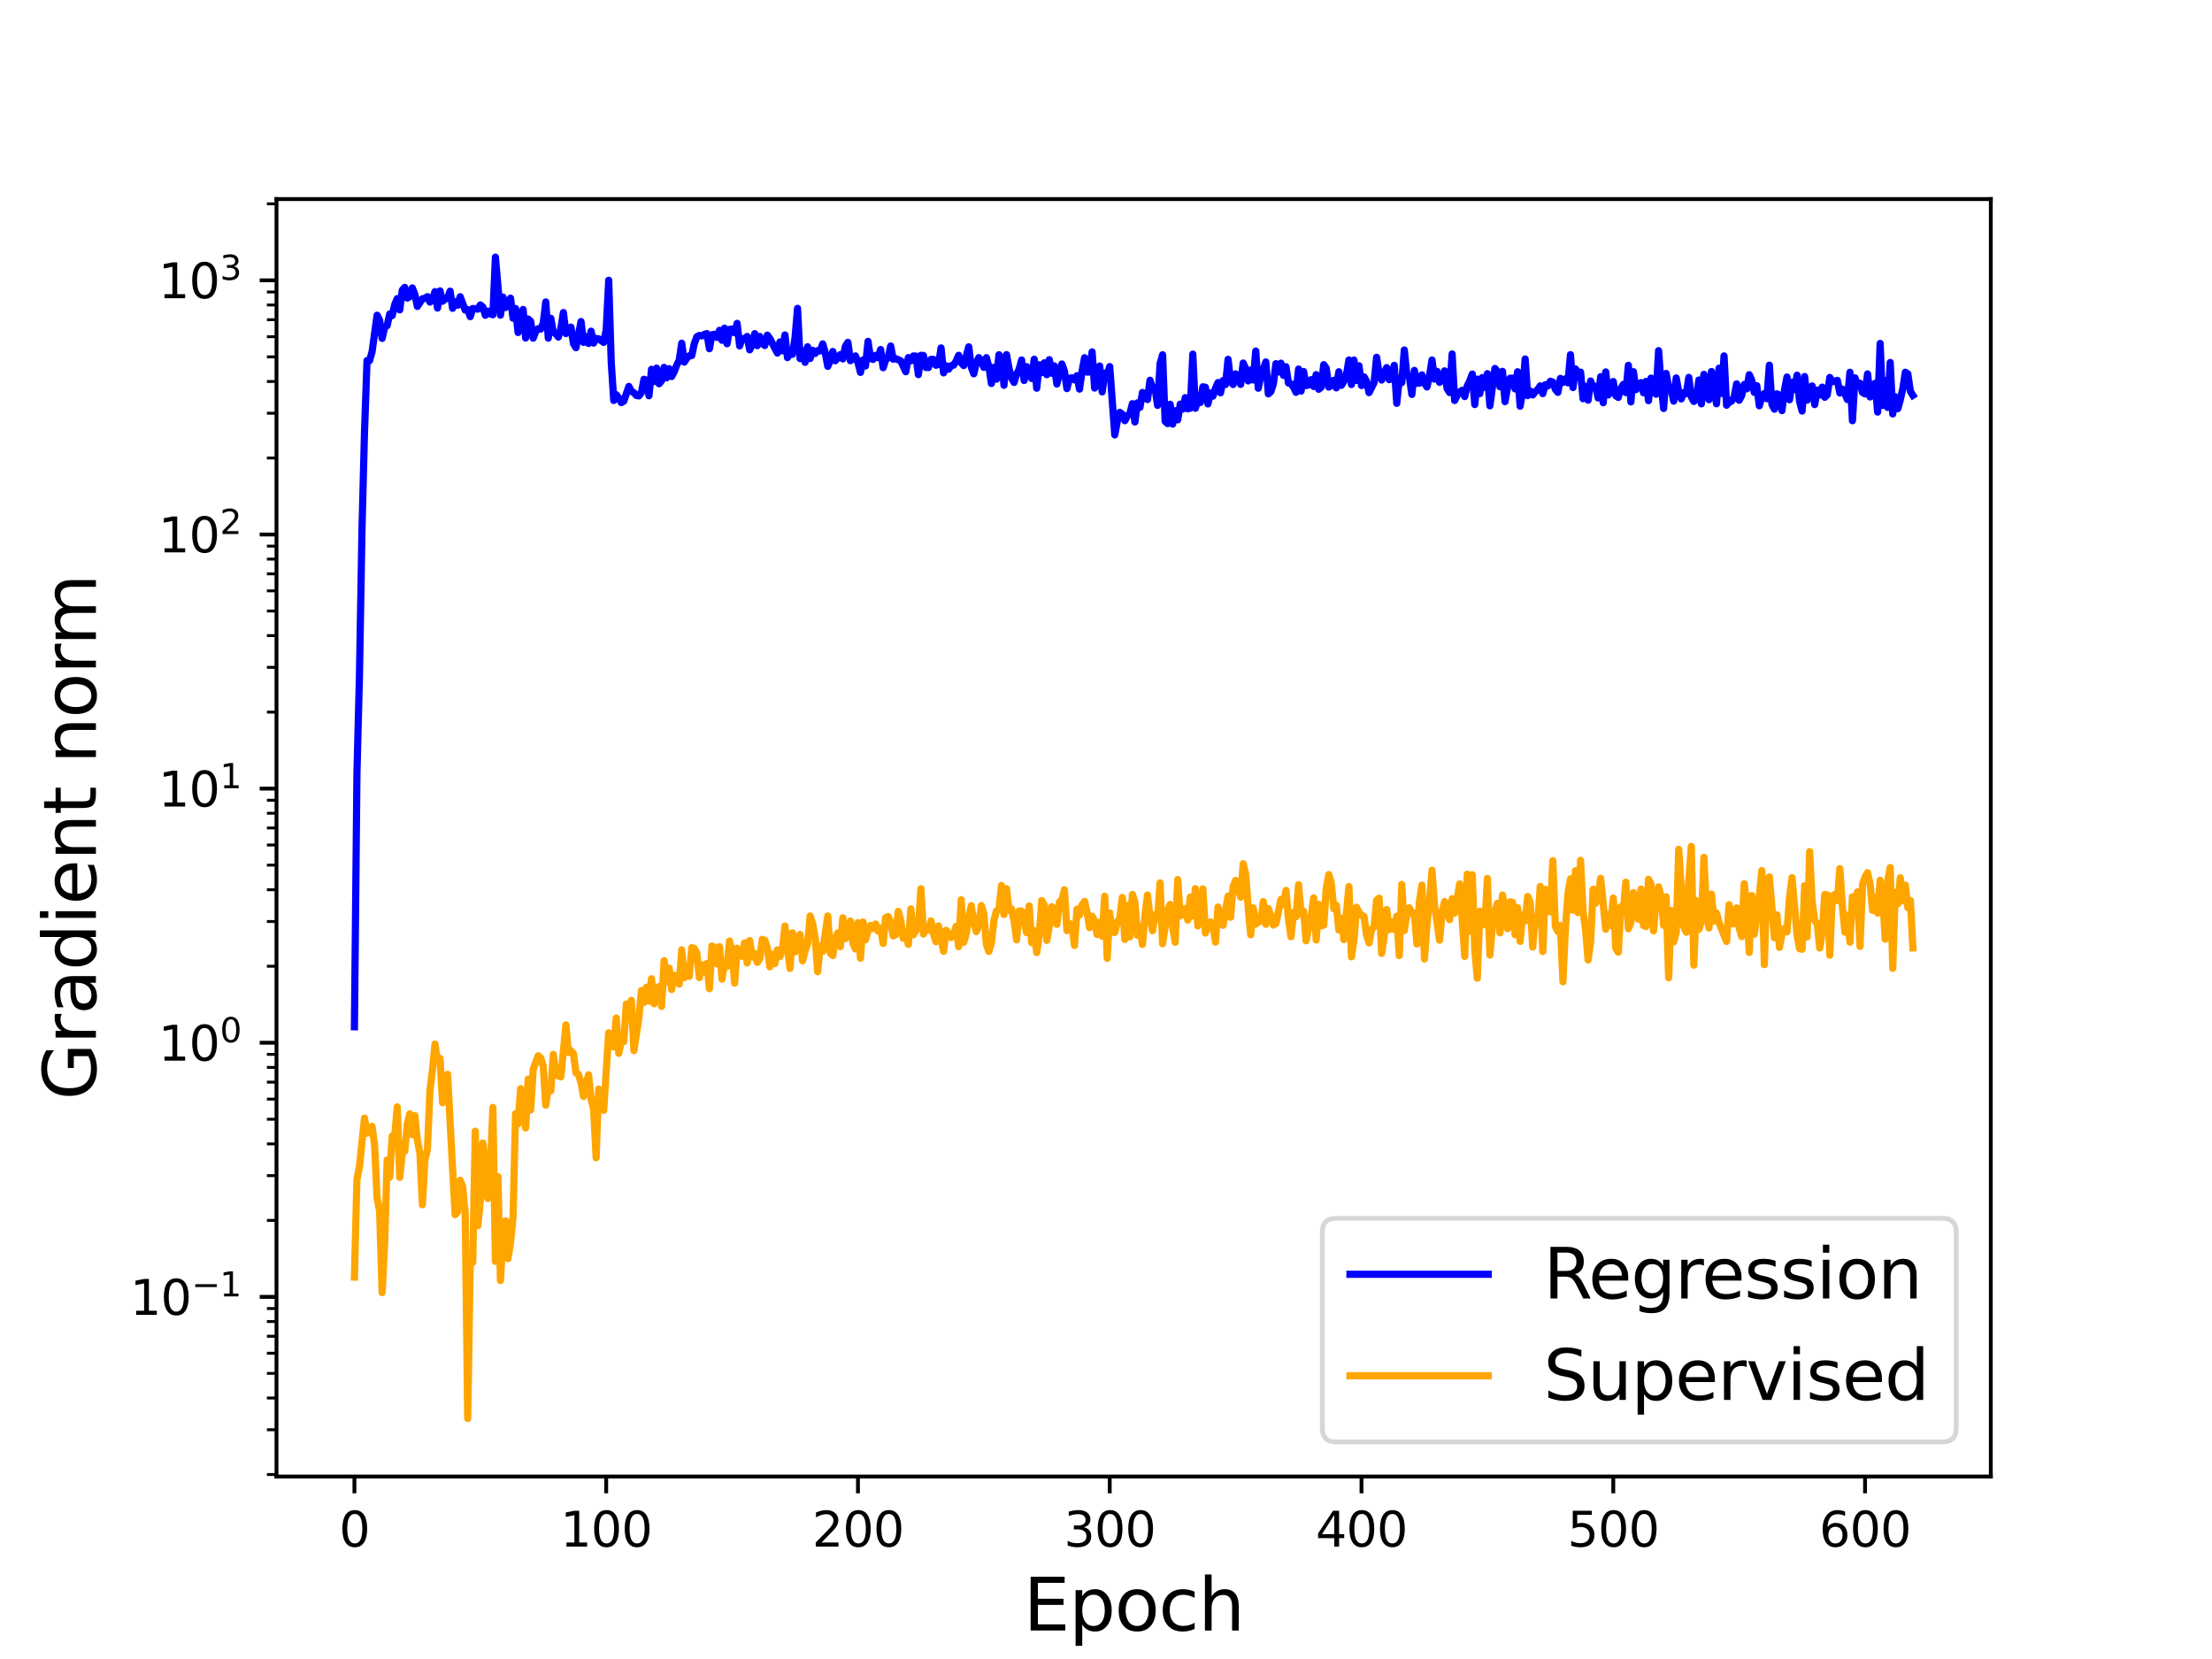 <?xml version="1.0" encoding="utf-8" standalone="no"?>
<!DOCTYPE svg PUBLIC "-//W3C//DTD SVG 1.1//EN"
  "http://www.w3.org/Graphics/SVG/1.1/DTD/svg11.dtd">
<svg height="345.6pt" version="1.1" viewBox="0 0 460.8 345.6" width="460.8pt" xmlns="http://www.w3.org/2000/svg" xmlns:xlink="http://www.w3.org/1999/xlink">
 <defs>
  <style type="text/css">*{stroke-linecap:butt;stroke-linejoin:round;}</style>
 </defs>
 <g id="figure_1">
  <g id="patch_1">
   <path d="M 0 345.6 
L 460.8 345.6 
L 460.8 0 
L 0 0 
z
" style="fill:#ffffff;"/>
  </g>
  <g id="axes_1">
   <g id="patch_2">
    <path d="M 57.6 307.584 
L 414.72 307.584 
L 414.72 41.472 
L 57.6 41.472 
z
" style="fill:#ffffff;"/>
   </g>
   <g id="matplotlib.axis_1">
    <g id="xtick_1">
     <g id="line2d_1">
      <defs>
       <path d="M 0 0 
L 0 3.5 
" id="m0fe5bcbb52" style="stroke:#000000;stroke-width:0.8;"/>
      </defs>
      <g>
       <use style="stroke:#000000;stroke-width:0.8;" x="73.833" xlink:href="#m0fe5bcbb52" y="307.584"/>
      </g>
     </g>
     <g id="text_1">
      <!-- 0 -->
      <g transform="translate(70.651 322.182)scale(0.1 -0.1)">
       <defs>
        <path d="M 2034 4250 
Q 1547 4250 1301 3770 
Q 1056 3291 1056 2328 
Q 1056 1369 1301 889 
Q 1547 409 2034 409 
Q 2525 409 2770 889 
Q 3016 1369 3016 2328 
Q 3016 3291 2770 3770 
Q 2525 4250 2034 4250 
z
M 2034 4750 
Q 2819 4750 3233 4129 
Q 3647 3509 3647 2328 
Q 3647 1150 3233 529 
Q 2819 -91 2034 -91 
Q 1250 -91 836 529 
Q 422 1150 422 2328 
Q 422 3509 836 4129 
Q 1250 4750 2034 4750 
z
" id="DejaVuSans-30" transform="scale(0.016)"/>
       </defs>
       <use xlink:href="#DejaVuSans-30"/>
      </g>
     </g>
    </g>
    <g id="xtick_2">
     <g id="line2d_2">
      <g>
       <use style="stroke:#000000;stroke-width:0.8;" x="126.281" xlink:href="#m0fe5bcbb52" y="307.584"/>
      </g>
     </g>
     <g id="text_2">
      <!-- 100 -->
      <g transform="translate(116.737 322.182)scale(0.1 -0.1)">
       <defs>
        <path d="M 794 531 
L 1825 531 
L 1825 4091 
L 703 3866 
L 703 4441 
L 1819 4666 
L 2450 4666 
L 2450 531 
L 3481 531 
L 3481 0 
L 794 0 
L 794 531 
z
" id="DejaVuSans-31" transform="scale(0.016)"/>
       </defs>
       <use xlink:href="#DejaVuSans-31"/>
       <use x="63.623" xlink:href="#DejaVuSans-30"/>
       <use x="127.246" xlink:href="#DejaVuSans-30"/>
      </g>
     </g>
    </g>
    <g id="xtick_3">
     <g id="line2d_3">
      <g>
       <use style="stroke:#000000;stroke-width:0.8;" x="178.729" xlink:href="#m0fe5bcbb52" y="307.584"/>
      </g>
     </g>
     <g id="text_3">
      <!-- 200 -->
      <g transform="translate(169.185 322.182)scale(0.1 -0.1)">
       <defs>
        <path d="M 1228 531 
L 3431 531 
L 3431 0 
L 469 0 
L 469 531 
Q 828 903 1448 1529 
Q 2069 2156 2228 2338 
Q 2531 2678 2651 2914 
Q 2772 3150 2772 3378 
Q 2772 3750 2511 3984 
Q 2250 4219 1831 4219 
Q 1534 4219 1204 4116 
Q 875 4013 500 3803 
L 500 4441 
Q 881 4594 1212 4672 
Q 1544 4750 1819 4750 
Q 2544 4750 2975 4387 
Q 3406 4025 3406 3419 
Q 3406 3131 3298 2873 
Q 3191 2616 2906 2266 
Q 2828 2175 2409 1742 
Q 1991 1309 1228 531 
z
" id="DejaVuSans-32" transform="scale(0.016)"/>
       </defs>
       <use xlink:href="#DejaVuSans-32"/>
       <use x="63.623" xlink:href="#DejaVuSans-30"/>
       <use x="127.246" xlink:href="#DejaVuSans-30"/>
      </g>
     </g>
    </g>
    <g id="xtick_4">
     <g id="line2d_4">
      <g>
       <use style="stroke:#000000;stroke-width:0.8;" x="231.177" xlink:href="#m0fe5bcbb52" y="307.584"/>
      </g>
     </g>
     <g id="text_4">
      <!-- 300 -->
      <g transform="translate(221.634 322.182)scale(0.1 -0.1)">
       <defs>
        <path d="M 2597 2516 
Q 3050 2419 3304 2112 
Q 3559 1806 3559 1356 
Q 3559 666 3084 287 
Q 2609 -91 1734 -91 
Q 1441 -91 1130 -33 
Q 819 25 488 141 
L 488 750 
Q 750 597 1062 519 
Q 1375 441 1716 441 
Q 2309 441 2620 675 
Q 2931 909 2931 1356 
Q 2931 1769 2642 2001 
Q 2353 2234 1838 2234 
L 1294 2234 
L 1294 2753 
L 1863 2753 
Q 2328 2753 2575 2939 
Q 2822 3125 2822 3475 
Q 2822 3834 2567 4026 
Q 2313 4219 1838 4219 
Q 1578 4219 1281 4162 
Q 984 4106 628 3988 
L 628 4550 
Q 988 4650 1302 4700 
Q 1616 4750 1894 4750 
Q 2613 4750 3031 4423 
Q 3450 4097 3450 3541 
Q 3450 3153 3228 2886 
Q 3006 2619 2597 2516 
z
" id="DejaVuSans-33" transform="scale(0.016)"/>
       </defs>
       <use xlink:href="#DejaVuSans-33"/>
       <use x="63.623" xlink:href="#DejaVuSans-30"/>
       <use x="127.246" xlink:href="#DejaVuSans-30"/>
      </g>
     </g>
    </g>
    <g id="xtick_5">
     <g id="line2d_5">
      <g>
       <use style="stroke:#000000;stroke-width:0.8;" x="283.626" xlink:href="#m0fe5bcbb52" y="307.584"/>
      </g>
     </g>
     <g id="text_5">
      <!-- 400 -->
      <g transform="translate(274.082 322.182)scale(0.1 -0.1)">
       <defs>
        <path d="M 2419 4116 
L 825 1625 
L 2419 1625 
L 2419 4116 
z
M 2253 4666 
L 3047 4666 
L 3047 1625 
L 3713 1625 
L 3713 1100 
L 3047 1100 
L 3047 0 
L 2419 0 
L 2419 1100 
L 313 1100 
L 313 1709 
L 2253 4666 
z
" id="DejaVuSans-34" transform="scale(0.016)"/>
       </defs>
       <use xlink:href="#DejaVuSans-34"/>
       <use x="63.623" xlink:href="#DejaVuSans-30"/>
       <use x="127.246" xlink:href="#DejaVuSans-30"/>
      </g>
     </g>
    </g>
    <g id="xtick_6">
     <g id="line2d_6">
      <g>
       <use style="stroke:#000000;stroke-width:0.8;" x="336.074" xlink:href="#m0fe5bcbb52" y="307.584"/>
      </g>
     </g>
     <g id="text_6">
      <!-- 500 -->
      <g transform="translate(326.53 322.182)scale(0.1 -0.1)">
       <defs>
        <path d="M 691 4666 
L 3169 4666 
L 3169 4134 
L 1269 4134 
L 1269 2991 
Q 1406 3038 1543 3061 
Q 1681 3084 1819 3084 
Q 2600 3084 3056 2656 
Q 3513 2228 3513 1497 
Q 3513 744 3044 326 
Q 2575 -91 1722 -91 
Q 1428 -91 1123 -41 
Q 819 9 494 109 
L 494 744 
Q 775 591 1075 516 
Q 1375 441 1709 441 
Q 2250 441 2565 725 
Q 2881 1009 2881 1497 
Q 2881 1984 2565 2268 
Q 2250 2553 1709 2553 
Q 1456 2553 1204 2497 
Q 953 2441 691 2322 
L 691 4666 
z
" id="DejaVuSans-35" transform="scale(0.016)"/>
       </defs>
       <use xlink:href="#DejaVuSans-35"/>
       <use x="63.623" xlink:href="#DejaVuSans-30"/>
       <use x="127.246" xlink:href="#DejaVuSans-30"/>
      </g>
     </g>
    </g>
    <g id="xtick_7">
     <g id="line2d_7">
      <g>
       <use style="stroke:#000000;stroke-width:0.8;" x="388.522" xlink:href="#m0fe5bcbb52" y="307.584"/>
      </g>
     </g>
     <g id="text_7">
      <!-- 600 -->
      <g transform="translate(378.978 322.182)scale(0.1 -0.1)">
       <defs>
        <path d="M 2113 2584 
Q 1688 2584 1439 2293 
Q 1191 2003 1191 1497 
Q 1191 994 1439 701 
Q 1688 409 2113 409 
Q 2538 409 2786 701 
Q 3034 994 3034 1497 
Q 3034 2003 2786 2293 
Q 2538 2584 2113 2584 
z
M 3366 4563 
L 3366 3988 
Q 3128 4100 2886 4159 
Q 2644 4219 2406 4219 
Q 1781 4219 1451 3797 
Q 1122 3375 1075 2522 
Q 1259 2794 1537 2939 
Q 1816 3084 2150 3084 
Q 2853 3084 3261 2657 
Q 3669 2231 3669 1497 
Q 3669 778 3244 343 
Q 2819 -91 2113 -91 
Q 1303 -91 875 529 
Q 447 1150 447 2328 
Q 447 3434 972 4092 
Q 1497 4750 2381 4750 
Q 2619 4750 2861 4703 
Q 3103 4656 3366 4563 
z
" id="DejaVuSans-36" transform="scale(0.016)"/>
       </defs>
       <use xlink:href="#DejaVuSans-36"/>
       <use x="63.623" xlink:href="#DejaVuSans-30"/>
       <use x="127.246" xlink:href="#DejaVuSans-30"/>
      </g>
     </g>
    </g>
    <g id="text_8">
     <!-- Epoch -->
     <g transform="translate(213.194 339.66)scale(0.15 -0.15)">
      <defs>
       <path d="M 628 4666 
L 3578 4666 
L 3578 4134 
L 1259 4134 
L 1259 2753 
L 3481 2753 
L 3481 2222 
L 1259 2222 
L 1259 531 
L 3634 531 
L 3634 0 
L 628 0 
L 628 4666 
z
" id="DejaVuSans-45" transform="scale(0.016)"/>
       <path d="M 1159 525 
L 1159 -1331 
L 581 -1331 
L 581 3500 
L 1159 3500 
L 1159 2969 
Q 1341 3281 1617 3432 
Q 1894 3584 2278 3584 
Q 2916 3584 3314 3078 
Q 3713 2572 3713 1747 
Q 3713 922 3314 415 
Q 2916 -91 2278 -91 
Q 1894 -91 1617 61 
Q 1341 213 1159 525 
z
M 3116 1747 
Q 3116 2381 2855 2742 
Q 2594 3103 2138 3103 
Q 1681 3103 1420 2742 
Q 1159 2381 1159 1747 
Q 1159 1113 1420 752 
Q 1681 391 2138 391 
Q 2594 391 2855 752 
Q 3116 1113 3116 1747 
z
" id="DejaVuSans-70" transform="scale(0.016)"/>
       <path d="M 1959 3097 
Q 1497 3097 1228 2736 
Q 959 2375 959 1747 
Q 959 1119 1226 758 
Q 1494 397 1959 397 
Q 2419 397 2687 759 
Q 2956 1122 2956 1747 
Q 2956 2369 2687 2733 
Q 2419 3097 1959 3097 
z
M 1959 3584 
Q 2709 3584 3137 3096 
Q 3566 2609 3566 1747 
Q 3566 888 3137 398 
Q 2709 -91 1959 -91 
Q 1206 -91 779 398 
Q 353 888 353 1747 
Q 353 2609 779 3096 
Q 1206 3584 1959 3584 
z
" id="DejaVuSans-6f" transform="scale(0.016)"/>
       <path d="M 3122 3366 
L 3122 2828 
Q 2878 2963 2633 3030 
Q 2388 3097 2138 3097 
Q 1578 3097 1268 2742 
Q 959 2388 959 1747 
Q 959 1106 1268 751 
Q 1578 397 2138 397 
Q 2388 397 2633 464 
Q 2878 531 3122 666 
L 3122 134 
Q 2881 22 2623 -34 
Q 2366 -91 2075 -91 
Q 1284 -91 818 406 
Q 353 903 353 1747 
Q 353 2603 823 3093 
Q 1294 3584 2113 3584 
Q 2378 3584 2631 3529 
Q 2884 3475 3122 3366 
z
" id="DejaVuSans-63" transform="scale(0.016)"/>
       <path d="M 3513 2113 
L 3513 0 
L 2938 0 
L 2938 2094 
Q 2938 2591 2744 2837 
Q 2550 3084 2163 3084 
Q 1697 3084 1428 2787 
Q 1159 2491 1159 1978 
L 1159 0 
L 581 0 
L 581 4863 
L 1159 4863 
L 1159 2956 
Q 1366 3272 1645 3428 
Q 1925 3584 2291 3584 
Q 2894 3584 3203 3211 
Q 3513 2838 3513 2113 
z
" id="DejaVuSans-68" transform="scale(0.016)"/>
      </defs>
      <use xlink:href="#DejaVuSans-45"/>
      <use x="63.184" xlink:href="#DejaVuSans-70"/>
      <use x="126.66" xlink:href="#DejaVuSans-6f"/>
      <use x="187.842" xlink:href="#DejaVuSans-63"/>
      <use x="242.822" xlink:href="#DejaVuSans-68"/>
     </g>
    </g>
   </g>
   <g id="matplotlib.axis_2">
    <g id="ytick_1">
     <g id="line2d_8">
      <defs>
       <path d="M 0 0 
L -3.5 0 
" id="m1952d7b5bb" style="stroke:#000000;stroke-width:0.8;"/>
      </defs>
      <g>
       <use style="stroke:#000000;stroke-width:0.8;" x="57.6" xlink:href="#m1952d7b5bb" y="270.165"/>
      </g>
     </g>
     <g id="text_9">
      <!-- $\mathdefault{10^{-1}}$ -->
      <g transform="translate(27.1 273.964)scale(0.1 -0.1)">
       <defs>
        <path d="M 678 2272 
L 4684 2272 
L 4684 1741 
L 678 1741 
L 678 2272 
z
" id="DejaVuSans-2212" transform="scale(0.016)"/>
       </defs>
       <use transform="translate(0 0.684)" xlink:href="#DejaVuSans-31"/>
       <use transform="translate(63.623 0.684)" xlink:href="#DejaVuSans-30"/>
       <use transform="translate(128.203 38.966)scale(0.7)" xlink:href="#DejaVuSans-2212"/>
       <use transform="translate(186.855 38.966)scale(0.7)" xlink:href="#DejaVuSans-31"/>
      </g>
     </g>
    </g>
    <g id="ytick_2">
     <g id="line2d_9">
      <g>
       <use style="stroke:#000000;stroke-width:0.8;" x="57.6" xlink:href="#m1952d7b5bb" y="217.224"/>
      </g>
     </g>
     <g id="text_10">
      <!-- $\mathdefault{10^{0}}$ -->
      <g transform="translate(33 221.024)scale(0.1 -0.1)">
       <use transform="translate(0 0.766)" xlink:href="#DejaVuSans-31"/>
       <use transform="translate(63.623 0.766)" xlink:href="#DejaVuSans-30"/>
       <use transform="translate(128.203 39.047)scale(0.7)" xlink:href="#DejaVuSans-30"/>
      </g>
     </g>
    </g>
    <g id="ytick_3">
     <g id="line2d_10">
      <g>
       <use style="stroke:#000000;stroke-width:0.8;" x="57.6" xlink:href="#m1952d7b5bb" y="164.284"/>
      </g>
     </g>
     <g id="text_11">
      <!-- $\mathdefault{10^{1}}$ -->
      <g transform="translate(33 168.083)scale(0.1 -0.1)">
       <use transform="translate(0 0.684)" xlink:href="#DejaVuSans-31"/>
       <use transform="translate(63.623 0.684)" xlink:href="#DejaVuSans-30"/>
       <use transform="translate(128.203 38.966)scale(0.7)" xlink:href="#DejaVuSans-31"/>
      </g>
     </g>
    </g>
    <g id="ytick_4">
     <g id="line2d_11">
      <g>
       <use style="stroke:#000000;stroke-width:0.8;" x="57.6" xlink:href="#m1952d7b5bb" y="111.343"/>
      </g>
     </g>
     <g id="text_12">
      <!-- $\mathdefault{10^{2}}$ -->
      <g transform="translate(33 115.142)scale(0.1 -0.1)">
       <use transform="translate(0 0.766)" xlink:href="#DejaVuSans-31"/>
       <use transform="translate(63.623 0.766)" xlink:href="#DejaVuSans-30"/>
       <use transform="translate(128.203 39.047)scale(0.7)" xlink:href="#DejaVuSans-32"/>
      </g>
     </g>
    </g>
    <g id="ytick_5">
     <g id="line2d_12">
      <g>
       <use style="stroke:#000000;stroke-width:0.8;" x="57.6" xlink:href="#m1952d7b5bb" y="58.402"/>
      </g>
     </g>
     <g id="text_13">
      <!-- $\mathdefault{10^{3}}$ -->
      <g transform="translate(33 62.201)scale(0.1 -0.1)">
       <use transform="translate(0 0.766)" xlink:href="#DejaVuSans-31"/>
       <use transform="translate(63.623 0.766)" xlink:href="#DejaVuSans-30"/>
       <use transform="translate(128.203 39.047)scale(0.7)" xlink:href="#DejaVuSans-33"/>
      </g>
     </g>
    </g>
    <g id="ytick_6">
     <g id="line2d_13">
      <defs>
       <path d="M 0 0 
L -2 0 
" id="m7ef93a054d" style="stroke:#000000;stroke-width:0.6;"/>
      </defs>
      <g>
       <use style="stroke:#000000;stroke-width:0.6;" x="57.6" xlink:href="#m7ef93a054d" y="307.169"/>
      </g>
     </g>
    </g>
    <g id="ytick_7">
     <g id="line2d_14">
      <g>
       <use style="stroke:#000000;stroke-width:0.6;" x="57.6" xlink:href="#m7ef93a054d" y="297.847"/>
      </g>
     </g>
    </g>
    <g id="ytick_8">
     <g id="line2d_15">
      <g>
       <use style="stroke:#000000;stroke-width:0.6;" x="57.6" xlink:href="#m7ef93a054d" y="291.232"/>
      </g>
     </g>
    </g>
    <g id="ytick_9">
     <g id="line2d_16">
      <g>
       <use style="stroke:#000000;stroke-width:0.6;" x="57.6" xlink:href="#m7ef93a054d" y="286.102"/>
      </g>
     </g>
    </g>
    <g id="ytick_10">
     <g id="line2d_17">
      <g>
       <use style="stroke:#000000;stroke-width:0.6;" x="57.6" xlink:href="#m7ef93a054d" y="281.91"/>
      </g>
     </g>
    </g>
    <g id="ytick_11">
     <g id="line2d_18">
      <g>
       <use style="stroke:#000000;stroke-width:0.6;" x="57.6" xlink:href="#m7ef93a054d" y="278.366"/>
      </g>
     </g>
    </g>
    <g id="ytick_12">
     <g id="line2d_19">
      <g>
       <use style="stroke:#000000;stroke-width:0.6;" x="57.6" xlink:href="#m7ef93a054d" y="275.296"/>
      </g>
     </g>
    </g>
    <g id="ytick_13">
     <g id="line2d_20">
      <g>
       <use style="stroke:#000000;stroke-width:0.6;" x="57.6" xlink:href="#m7ef93a054d" y="272.588"/>
      </g>
     </g>
    </g>
    <g id="ytick_14">
     <g id="line2d_21">
      <g>
       <use style="stroke:#000000;stroke-width:0.6;" x="57.6" xlink:href="#m7ef93a054d" y="254.228"/>
      </g>
     </g>
    </g>
    <g id="ytick_15">
     <g id="line2d_22">
      <g>
       <use style="stroke:#000000;stroke-width:0.6;" x="57.6" xlink:href="#m7ef93a054d" y="244.906"/>
      </g>
     </g>
    </g>
    <g id="ytick_16">
     <g id="line2d_23">
      <g>
       <use style="stroke:#000000;stroke-width:0.6;" x="57.6" xlink:href="#m7ef93a054d" y="238.292"/>
      </g>
     </g>
    </g>
    <g id="ytick_17">
     <g id="line2d_24">
      <g>
       <use style="stroke:#000000;stroke-width:0.6;" x="57.6" xlink:href="#m7ef93a054d" y="233.161"/>
      </g>
     </g>
    </g>
    <g id="ytick_18">
     <g id="line2d_25">
      <g>
       <use style="stroke:#000000;stroke-width:0.6;" x="57.6" xlink:href="#m7ef93a054d" y="228.969"/>
      </g>
     </g>
    </g>
    <g id="ytick_19">
     <g id="line2d_26">
      <g>
       <use style="stroke:#000000;stroke-width:0.6;" x="57.6" xlink:href="#m7ef93a054d" y="225.425"/>
      </g>
     </g>
    </g>
    <g id="ytick_20">
     <g id="line2d_27">
      <g>
       <use style="stroke:#000000;stroke-width:0.6;" x="57.6" xlink:href="#m7ef93a054d" y="222.355"/>
      </g>
     </g>
    </g>
    <g id="ytick_21">
     <g id="line2d_28">
      <g>
       <use style="stroke:#000000;stroke-width:0.6;" x="57.6" xlink:href="#m7ef93a054d" y="219.647"/>
      </g>
     </g>
    </g>
    <g id="ytick_22">
     <g id="line2d_29">
      <g>
       <use style="stroke:#000000;stroke-width:0.6;" x="57.6" xlink:href="#m7ef93a054d" y="201.288"/>
      </g>
     </g>
    </g>
    <g id="ytick_23">
     <g id="line2d_30">
      <g>
       <use style="stroke:#000000;stroke-width:0.6;" x="57.6" xlink:href="#m7ef93a054d" y="191.965"/>
      </g>
     </g>
    </g>
    <g id="ytick_24">
     <g id="line2d_31">
      <g>
       <use style="stroke:#000000;stroke-width:0.6;" x="57.6" xlink:href="#m7ef93a054d" y="185.351"/>
      </g>
     </g>
    </g>
    <g id="ytick_25">
     <g id="line2d_32">
      <g>
       <use style="stroke:#000000;stroke-width:0.6;" x="57.6" xlink:href="#m7ef93a054d" y="180.22"/>
      </g>
     </g>
    </g>
    <g id="ytick_26">
     <g id="line2d_33">
      <g>
       <use style="stroke:#000000;stroke-width:0.6;" x="57.6" xlink:href="#m7ef93a054d" y="176.029"/>
      </g>
     </g>
    </g>
    <g id="ytick_27">
     <g id="line2d_34">
      <g>
       <use style="stroke:#000000;stroke-width:0.6;" x="57.6" xlink:href="#m7ef93a054d" y="172.484"/>
      </g>
     </g>
    </g>
    <g id="ytick_28">
     <g id="line2d_35">
      <g>
       <use style="stroke:#000000;stroke-width:0.6;" x="57.6" xlink:href="#m7ef93a054d" y="169.414"/>
      </g>
     </g>
    </g>
    <g id="ytick_29">
     <g id="line2d_36">
      <g>
       <use style="stroke:#000000;stroke-width:0.6;" x="57.6" xlink:href="#m7ef93a054d" y="166.706"/>
      </g>
     </g>
    </g>
    <g id="ytick_30">
     <g id="line2d_37">
      <g>
       <use style="stroke:#000000;stroke-width:0.6;" x="57.6" xlink:href="#m7ef93a054d" y="148.347"/>
      </g>
     </g>
    </g>
    <g id="ytick_31">
     <g id="line2d_38">
      <g>
       <use style="stroke:#000000;stroke-width:0.6;" x="57.6" xlink:href="#m7ef93a054d" y="139.025"/>
      </g>
     </g>
    </g>
    <g id="ytick_32">
     <g id="line2d_39">
      <g>
       <use style="stroke:#000000;stroke-width:0.6;" x="57.6" xlink:href="#m7ef93a054d" y="132.41"/>
      </g>
     </g>
    </g>
    <g id="ytick_33">
     <g id="line2d_40">
      <g>
       <use style="stroke:#000000;stroke-width:0.6;" x="57.6" xlink:href="#m7ef93a054d" y="127.28"/>
      </g>
     </g>
    </g>
    <g id="ytick_34">
     <g id="line2d_41">
      <g>
       <use style="stroke:#000000;stroke-width:0.6;" x="57.6" xlink:href="#m7ef93a054d" y="123.088"/>
      </g>
     </g>
    </g>
    <g id="ytick_35">
     <g id="line2d_42">
      <g>
       <use style="stroke:#000000;stroke-width:0.6;" x="57.6" xlink:href="#m7ef93a054d" y="119.544"/>
      </g>
     </g>
    </g>
    <g id="ytick_36">
     <g id="line2d_43">
      <g>
       <use style="stroke:#000000;stroke-width:0.6;" x="57.6" xlink:href="#m7ef93a054d" y="116.473"/>
      </g>
     </g>
    </g>
    <g id="ytick_37">
     <g id="line2d_44">
      <g>
       <use style="stroke:#000000;stroke-width:0.6;" x="57.6" xlink:href="#m7ef93a054d" y="113.765"/>
      </g>
     </g>
    </g>
    <g id="ytick_38">
     <g id="line2d_45">
      <g>
       <use style="stroke:#000000;stroke-width:0.6;" x="57.6" xlink:href="#m7ef93a054d" y="95.406"/>
      </g>
     </g>
    </g>
    <g id="ytick_39">
     <g id="line2d_46">
      <g>
       <use style="stroke:#000000;stroke-width:0.6;" x="57.6" xlink:href="#m7ef93a054d" y="86.084"/>
      </g>
     </g>
    </g>
    <g id="ytick_40">
     <g id="line2d_47">
      <g>
       <use style="stroke:#000000;stroke-width:0.6;" x="57.6" xlink:href="#m7ef93a054d" y="79.47"/>
      </g>
     </g>
    </g>
    <g id="ytick_41">
     <g id="line2d_48">
      <g>
       <use style="stroke:#000000;stroke-width:0.6;" x="57.6" xlink:href="#m7ef93a054d" y="74.339"/>
      </g>
     </g>
    </g>
    <g id="ytick_42">
     <g id="line2d_49">
      <g>
       <use style="stroke:#000000;stroke-width:0.6;" x="57.6" xlink:href="#m7ef93a054d" y="70.147"/>
      </g>
     </g>
    </g>
    <g id="ytick_43">
     <g id="line2d_50">
      <g>
       <use style="stroke:#000000;stroke-width:0.6;" x="57.6" xlink:href="#m7ef93a054d" y="66.603"/>
      </g>
     </g>
    </g>
    <g id="ytick_44">
     <g id="line2d_51">
      <g>
       <use style="stroke:#000000;stroke-width:0.6;" x="57.6" xlink:href="#m7ef93a054d" y="63.533"/>
      </g>
     </g>
    </g>
    <g id="ytick_45">
     <g id="line2d_52">
      <g>
       <use style="stroke:#000000;stroke-width:0.6;" x="57.6" xlink:href="#m7ef93a054d" y="60.825"/>
      </g>
     </g>
    </g>
    <g id="ytick_46">
     <g id="line2d_53">
      <g>
       <use style="stroke:#000000;stroke-width:0.6;" x="57.6" xlink:href="#m7ef93a054d" y="42.466"/>
      </g>
     </g>
    </g>
    <g id="text_14">
     <!-- Gradient norm -->
     <g transform="translate(19.98 229.155)rotate(-90)scale(0.15 -0.15)">
      <defs>
       <path d="M 3809 666 
L 3809 1919 
L 2778 1919 
L 2778 2438 
L 4434 2438 
L 4434 434 
Q 4069 175 3628 42 
Q 3188 -91 2688 -91 
Q 1594 -91 976 548 
Q 359 1188 359 2328 
Q 359 3472 976 4111 
Q 1594 4750 2688 4750 
Q 3144 4750 3555 4637 
Q 3966 4525 4313 4306 
L 4313 3634 
Q 3963 3931 3569 4081 
Q 3175 4231 2741 4231 
Q 1884 4231 1454 3753 
Q 1025 3275 1025 2328 
Q 1025 1384 1454 906 
Q 1884 428 2741 428 
Q 3075 428 3337 486 
Q 3600 544 3809 666 
z
" id="DejaVuSans-47" transform="scale(0.016)"/>
       <path d="M 2631 2963 
Q 2534 3019 2420 3045 
Q 2306 3072 2169 3072 
Q 1681 3072 1420 2755 
Q 1159 2438 1159 1844 
L 1159 0 
L 581 0 
L 581 3500 
L 1159 3500 
L 1159 2956 
Q 1341 3275 1631 3429 
Q 1922 3584 2338 3584 
Q 2397 3584 2469 3576 
Q 2541 3569 2628 3553 
L 2631 2963 
z
" id="DejaVuSans-72" transform="scale(0.016)"/>
       <path d="M 2194 1759 
Q 1497 1759 1228 1600 
Q 959 1441 959 1056 
Q 959 750 1161 570 
Q 1363 391 1709 391 
Q 2188 391 2477 730 
Q 2766 1069 2766 1631 
L 2766 1759 
L 2194 1759 
z
M 3341 1997 
L 3341 0 
L 2766 0 
L 2766 531 
Q 2569 213 2275 61 
Q 1981 -91 1556 -91 
Q 1019 -91 701 211 
Q 384 513 384 1019 
Q 384 1609 779 1909 
Q 1175 2209 1959 2209 
L 2766 2209 
L 2766 2266 
Q 2766 2663 2505 2880 
Q 2244 3097 1772 3097 
Q 1472 3097 1187 3025 
Q 903 2953 641 2809 
L 641 3341 
Q 956 3463 1253 3523 
Q 1550 3584 1831 3584 
Q 2591 3584 2966 3190 
Q 3341 2797 3341 1997 
z
" id="DejaVuSans-61" transform="scale(0.016)"/>
       <path d="M 2906 2969 
L 2906 4863 
L 3481 4863 
L 3481 0 
L 2906 0 
L 2906 525 
Q 2725 213 2448 61 
Q 2172 -91 1784 -91 
Q 1150 -91 751 415 
Q 353 922 353 1747 
Q 353 2572 751 3078 
Q 1150 3584 1784 3584 
Q 2172 3584 2448 3432 
Q 2725 3281 2906 2969 
z
M 947 1747 
Q 947 1113 1208 752 
Q 1469 391 1925 391 
Q 2381 391 2643 752 
Q 2906 1113 2906 1747 
Q 2906 2381 2643 2742 
Q 2381 3103 1925 3103 
Q 1469 3103 1208 2742 
Q 947 2381 947 1747 
z
" id="DejaVuSans-64" transform="scale(0.016)"/>
       <path d="M 603 3500 
L 1178 3500 
L 1178 0 
L 603 0 
L 603 3500 
z
M 603 4863 
L 1178 4863 
L 1178 4134 
L 603 4134 
L 603 4863 
z
" id="DejaVuSans-69" transform="scale(0.016)"/>
       <path d="M 3597 1894 
L 3597 1613 
L 953 1613 
Q 991 1019 1311 708 
Q 1631 397 2203 397 
Q 2534 397 2845 478 
Q 3156 559 3463 722 
L 3463 178 
Q 3153 47 2828 -22 
Q 2503 -91 2169 -91 
Q 1331 -91 842 396 
Q 353 884 353 1716 
Q 353 2575 817 3079 
Q 1281 3584 2069 3584 
Q 2775 3584 3186 3129 
Q 3597 2675 3597 1894 
z
M 3022 2063 
Q 3016 2534 2758 2815 
Q 2500 3097 2075 3097 
Q 1594 3097 1305 2825 
Q 1016 2553 972 2059 
L 3022 2063 
z
" id="DejaVuSans-65" transform="scale(0.016)"/>
       <path d="M 3513 2113 
L 3513 0 
L 2938 0 
L 2938 2094 
Q 2938 2591 2744 2837 
Q 2550 3084 2163 3084 
Q 1697 3084 1428 2787 
Q 1159 2491 1159 1978 
L 1159 0 
L 581 0 
L 581 3500 
L 1159 3500 
L 1159 2956 
Q 1366 3272 1645 3428 
Q 1925 3584 2291 3584 
Q 2894 3584 3203 3211 
Q 3513 2838 3513 2113 
z
" id="DejaVuSans-6e" transform="scale(0.016)"/>
       <path d="M 1172 4494 
L 1172 3500 
L 2356 3500 
L 2356 3053 
L 1172 3053 
L 1172 1153 
Q 1172 725 1289 603 
Q 1406 481 1766 481 
L 2356 481 
L 2356 0 
L 1766 0 
Q 1100 0 847 248 
Q 594 497 594 1153 
L 594 3053 
L 172 3053 
L 172 3500 
L 594 3500 
L 594 4494 
L 1172 4494 
z
" id="DejaVuSans-74" transform="scale(0.016)"/>
       <path id="DejaVuSans-20" transform="scale(0.016)"/>
       <path d="M 3328 2828 
Q 3544 3216 3844 3400 
Q 4144 3584 4550 3584 
Q 5097 3584 5394 3201 
Q 5691 2819 5691 2113 
L 5691 0 
L 5113 0 
L 5113 2094 
Q 5113 2597 4934 2840 
Q 4756 3084 4391 3084 
Q 3944 3084 3684 2787 
Q 3425 2491 3425 1978 
L 3425 0 
L 2847 0 
L 2847 2094 
Q 2847 2600 2669 2842 
Q 2491 3084 2119 3084 
Q 1678 3084 1418 2786 
Q 1159 2488 1159 1978 
L 1159 0 
L 581 0 
L 581 3500 
L 1159 3500 
L 1159 2956 
Q 1356 3278 1631 3431 
Q 1906 3584 2284 3584 
Q 2666 3584 2933 3390 
Q 3200 3197 3328 2828 
z
" id="DejaVuSans-6d" transform="scale(0.016)"/>
      </defs>
      <use xlink:href="#DejaVuSans-47"/>
      <use x="77.49" xlink:href="#DejaVuSans-72"/>
      <use x="118.604" xlink:href="#DejaVuSans-61"/>
      <use x="179.883" xlink:href="#DejaVuSans-64"/>
      <use x="243.359" xlink:href="#DejaVuSans-69"/>
      <use x="271.143" xlink:href="#DejaVuSans-65"/>
      <use x="332.666" xlink:href="#DejaVuSans-6e"/>
      <use x="396.045" xlink:href="#DejaVuSans-74"/>
      <use x="435.254" xlink:href="#DejaVuSans-20"/>
      <use x="467.041" xlink:href="#DejaVuSans-6e"/>
      <use x="530.42" xlink:href="#DejaVuSans-6f"/>
      <use x="591.602" xlink:href="#DejaVuSans-72"/>
      <use x="630.965" xlink:href="#DejaVuSans-6d"/>
     </g>
    </g>
   </g>
   <g id="line2d_54">
    <path clip-path="url(#p7736305485)" d="M 73.833 213.891 
L 74.357 161.174 
L 74.882 140.69 
L 75.406 110.4 
L 75.931 90.064 
L 76.455 75.11 
L 76.98 75.13 
L 77.504 73.316 
L 78.553 65.663 
L 79.078 66.681 
L 79.602 70.5 
L 80.127 68.198 
L 80.651 67.836 
L 81.175 65.404 
L 81.7 65.748 
L 82.224 63.457 
L 82.749 62.21 
L 83.273 64.55 
L 83.798 60.446 
L 84.322 59.869 
L 84.847 62.093 
L 85.371 61.781 
L 85.896 59.979 
L 86.42 61.323 
L 86.945 63.844 
L 87.994 62.23 
L 88.518 62.145 
L 89.043 61.801 
L 89.567 62.935 
L 90.092 62.361 
L 90.616 60.746 
L 91.141 64.176 
L 91.665 60.596 
L 92.19 62.757 
L 92.714 62.319 
L 93.239 62.08 
L 93.763 60.654 
L 94.288 64.225 
L 94.812 62.832 
L 95.337 63.585 
L 95.861 61.812 
L 96.91 64.594 
L 97.434 64.489 
L 97.959 65.963 
L 98.483 64.266 
L 99.532 64.398 
L 100.057 63.521 
L 100.581 63.946 
L 101.106 65.679 
L 101.63 64.812 
L 102.155 65.408 
L 102.679 65.567 
L 103.204 53.568 
L 104.253 65.653 
L 104.777 61.881 
L 105.302 64.06 
L 105.826 63.34 
L 106.351 62.11 
L 106.875 66.295 
L 107.4 64.27 
L 107.924 69.268 
L 108.449 66.449 
L 108.973 64.467 
L 109.498 70.417 
L 110.022 66.463 
L 110.546 66.931 
L 111.071 70.443 
L 111.595 69.047 
L 112.12 68.465 
L 112.644 68.553 
L 113.169 67.31 
L 113.693 62.908 
L 114.218 70.437 
L 114.742 66.309 
L 115.267 69.237 
L 115.791 69.519 
L 116.316 70.213 
L 116.84 68.413 
L 117.365 65.106 
L 117.889 69.488 
L 118.938 68.145 
L 119.463 71.618 
L 119.987 72.429 
L 121.036 66.975 
L 121.561 71.325 
L 122.085 70.145 
L 122.61 71.55 
L 123.134 68.999 
L 123.659 71.462 
L 124.183 70.504 
L 124.708 70.577 
L 125.756 71.325 
L 126.281 68.728 
L 126.805 58.383 
L 127.33 75.467 
L 127.854 83.429 
L 128.379 82.224 
L 128.903 82.915 
L 129.428 83.873 
L 129.952 83.566 
L 131.001 80.494 
L 131.526 81.519 
L 132.05 81.799 
L 132.575 82.386 
L 133.099 82.473 
L 133.624 81.763 
L 134.148 79.01 
L 134.673 79.237 
L 135.197 82.441 
L 135.722 76.939 
L 136.246 79.478 
L 136.771 76.686 
L 137.295 79.945 
L 137.82 79.314 
L 138.344 76.532 
L 138.869 78.705 
L 139.393 76.8 
L 139.917 78.438 
L 140.442 77.448 
L 140.966 76.083 
L 141.491 75.048 
L 142.015 71.487 
L 142.54 75.434 
L 143.064 74.645 
L 143.589 74.114 
L 144.113 74.055 
L 144.638 71.569 
L 145.162 70.162 
L 145.687 69.883 
L 146.211 69.979 
L 146.736 69.654 
L 147.26 69.501 
L 147.785 72.644 
L 148.309 69.734 
L 148.834 69.636 
L 149.358 70.298 
L 149.883 68.813 
L 150.407 70.89 
L 150.932 68.359 
L 151.456 71.61 
L 151.981 68.616 
L 152.505 68.537 
L 153.03 69.317 
L 153.554 67.363 
L 154.079 72.058 
L 154.603 70.562 
L 155.127 70.564 
L 155.652 70.093 
L 156.176 72.879 
L 156.701 71.791 
L 157.225 69.51 
L 157.75 72.011 
L 158.274 70.09 
L 158.799 71.576 
L 159.323 71.971 
L 159.848 69.821 
L 160.372 70.51 
L 161.946 73.544 
L 162.47 71.231 
L 162.995 73.082 
L 163.519 69.778 
L 164.044 74.497 
L 164.568 73.611 
L 165.093 73.809 
L 165.617 70.355 
L 166.142 64.232 
L 166.666 74.698 
L 167.191 73.029 
L 167.715 75.472 
L 168.24 72.238 
L 168.764 74.684 
L 169.289 72.974 
L 169.813 73.638 
L 170.337 73.036 
L 170.862 73.111 
L 171.386 71.64 
L 171.911 73.467 
L 172.435 76.321 
L 172.96 75.178 
L 173.484 73.224 
L 174.009 75.144 
L 175.058 73.866 
L 175.582 74.773 
L 176.107 72.144 
L 176.631 71.315 
L 177.156 75.143 
L 178.205 74.144 
L 178.729 75.534 
L 179.254 77.575 
L 179.778 74.985 
L 180.303 76.24 
L 180.827 71.114 
L 181.352 74.689 
L 181.876 74.87 
L 182.401 74.037 
L 182.925 74.523 
L 183.45 72.81 
L 183.974 76.606 
L 184.498 75.001 
L 185.023 74.496 
L 185.547 72.076 
L 186.072 74.828 
L 186.596 74.708 
L 187.645 75.171 
L 188.694 77.44 
L 189.219 74.5 
L 189.743 75.156 
L 190.268 74.158 
L 190.792 74.181 
L 191.317 78.043 
L 191.841 74.018 
L 192.366 74.061 
L 192.89 76.548 
L 193.415 76.571 
L 193.939 74.873 
L 194.464 74.874 
L 194.988 76.093 
L 195.513 75.88 
L 196.037 72.482 
L 196.562 77.678 
L 197.086 76.2 
L 197.611 76.918 
L 198.135 76.17 
L 198.66 76.073 
L 199.184 75.207 
L 199.708 74.019 
L 200.233 75.58 
L 200.757 76.149 
L 201.806 72.253 
L 202.331 76.483 
L 202.855 77.867 
L 203.38 75.618 
L 203.904 74.503 
L 204.429 75.229 
L 204.953 76.526 
L 205.478 74.51 
L 206.002 76.389 
L 206.527 79.888 
L 207.051 76.513 
L 207.576 78.992 
L 208.1 73.897 
L 208.625 74.693 
L 209.149 80.265 
L 209.674 73.878 
L 210.198 76.765 
L 210.723 78.742 
L 211.247 79.667 
L 211.772 77.959 
L 212.296 76.951 
L 212.821 74.996 
L 213.345 79.263 
L 213.87 76.372 
L 214.394 77.048 
L 214.918 78.86 
L 215.443 74.839 
L 215.967 80.871 
L 216.492 75.991 
L 217.016 77.612 
L 217.541 75.582 
L 218.065 78.063 
L 218.59 74.925 
L 219.114 77.761 
L 219.639 76.218 
L 220.163 79.994 
L 221.212 75.828 
L 221.737 77.291 
L 222.261 80.952 
L 222.786 78.823 
L 223.31 78.698 
L 223.835 79.139 
L 224.359 78.261 
L 224.884 81.061 
L 225.408 77.366 
L 225.933 74.522 
L 226.457 77.52 
L 226.982 77.486 
L 227.506 73.308 
L 228.031 80.838 
L 229.079 76.241 
L 229.604 81.637 
L 230.128 77.705 
L 230.653 78.051 
L 231.177 76.363 
L 232.226 90.6 
L 232.751 87.804 
L 233.275 85.897 
L 233.8 86.29 
L 234.324 87.638 
L 234.849 86.65 
L 235.373 86.168 
L 235.898 84.094 
L 236.422 87.905 
L 236.947 83.919 
L 237.471 84.861 
L 237.996 81.753 
L 239.045 83.229 
L 239.569 79.215 
L 240.094 80.878 
L 240.618 80.941 
L 241.143 84.448 
L 241.667 75.737 
L 242.192 73.902 
L 242.716 87.76 
L 243.241 88.25 
L 243.765 84.215 
L 244.289 88.354 
L 244.814 85.557 
L 245.338 87.457 
L 245.863 84.188 
L 246.387 85.218 
L 246.912 82.829 
L 247.436 85.168 
L 247.961 85.02 
L 248.485 73.772 
L 249.01 85.045 
L 249.534 83.419 
L 250.059 83.845 
L 250.583 80.58 
L 251.108 80.673 
L 251.632 84.145 
L 252.157 81.859 
L 252.681 82.522 
L 253.206 80.897 
L 253.73 79.693 
L 254.255 81.826 
L 254.779 79.287 
L 255.304 80.091 
L 255.828 74.852 
L 256.353 79.35 
L 256.877 80.1 
L 257.402 77.888 
L 257.926 78.547 
L 258.45 80.071 
L 258.975 75.624 
L 259.499 76.795 
L 260.024 79.357 
L 260.548 77.089 
L 261.073 79.166 
L 261.597 73.13 
L 262.122 80.873 
L 262.646 78.328 
L 263.695 75.398 
L 264.22 82.051 
L 264.744 81.575 
L 265.269 79.952 
L 265.793 75.769 
L 266.318 77.482 
L 266.842 75.656 
L 267.367 78.188 
L 267.891 76.389 
L 268.416 79.795 
L 268.94 79.931 
L 269.465 80.65 
L 269.989 81.733 
L 270.514 76.883 
L 271.038 81.477 
L 271.563 77.398 
L 272.087 80.321 
L 272.612 80.208 
L 273.136 79.093 
L 273.66 80.513 
L 274.185 78.043 
L 274.709 81.089 
L 275.234 80.665 
L 275.758 75.966 
L 276.283 76.702 
L 276.807 80.64 
L 277.332 80.296 
L 277.856 79.224 
L 278.381 80.799 
L 278.905 77.444 
L 279.43 80.271 
L 279.954 79.45 
L 280.479 78.108 
L 281.003 74.984 
L 281.528 80.105 
L 282.052 75.006 
L 282.577 79.255 
L 283.101 76.19 
L 283.626 80.316 
L 284.15 78.507 
L 284.675 79.435 
L 285.199 81.791 
L 286.248 79.7 
L 286.773 74.429 
L 287.297 77.87 
L 287.822 79.169 
L 288.346 77.706 
L 288.87 76.582 
L 289.395 79.089 
L 289.919 78.906 
L 290.444 76.108 
L 290.968 84.024 
L 291.493 78.835 
L 292.017 79.71 
L 292.542 72.907 
L 293.066 78.036 
L 293.591 78.467 
L 294.115 82.167 
L 294.64 77.162 
L 295.164 79.839 
L 295.689 79.825 
L 296.213 78.089 
L 296.738 79.782 
L 297.262 80.617 
L 297.787 78.388 
L 298.311 74.998 
L 298.836 78.985 
L 299.36 77.36 
L 299.885 79.65 
L 300.409 79.056 
L 300.934 77.26 
L 301.458 80.95 
L 301.983 81.782 
L 302.507 73.742 
L 303.031 83.426 
L 303.556 82.363 
L 304.08 81.671 
L 304.605 81.309 
L 305.129 82.613 
L 305.654 80.402 
L 306.178 79.357 
L 306.703 77.926 
L 307.227 84.27 
L 307.752 78.978 
L 308.276 81.998 
L 308.801 78.655 
L 309.325 80.699 
L 309.85 77.843 
L 310.374 84.538 
L 311.423 76.749 
L 311.948 77.385 
L 312.472 80.577 
L 312.997 77.359 
L 313.521 83.668 
L 314.046 80.693 
L 314.57 78.802 
L 315.095 78.772 
L 315.619 81.022 
L 316.144 77.447 
L 316.668 84.619 
L 317.193 81.617 
L 317.717 74.781 
L 318.241 82.419 
L 318.766 81.441 
L 319.29 82.278 
L 319.815 81.606 
L 320.339 81.137 
L 320.864 80.384 
L 321.388 82 
L 321.913 80.146 
L 322.437 80.4 
L 322.962 79.418 
L 323.486 79.608 
L 324.011 81.109 
L 324.535 81.739 
L 325.06 78.835 
L 325.584 79.679 
L 326.109 78.918 
L 326.633 79.749 
L 327.158 73.88 
L 327.682 80.731 
L 328.207 76.869 
L 328.731 77.675 
L 329.256 77.518 
L 329.78 83.06 
L 330.305 80.471 
L 330.829 83.361 
L 331.354 79.368 
L 331.878 80.697 
L 332.403 80.488 
L 332.927 82.908 
L 333.451 78.473 
L 333.976 83.899 
L 334.5 77.481 
L 335.025 82.284 
L 335.549 81.481 
L 336.074 79.48 
L 336.598 82.444 
L 337.123 82.792 
L 337.647 80.999 
L 338.172 80.07 
L 338.696 81.78 
L 339.221 76.1 
L 339.745 83.72 
L 340.27 77.435 
L 340.794 81.17 
L 341.319 80.27 
L 341.843 79.703 
L 342.368 81.822 
L 342.892 79.449 
L 343.417 83.464 
L 343.941 78.771 
L 344.466 80.232 
L 344.99 82.116 
L 345.515 73.048 
L 346.039 80.137 
L 346.564 85.093 
L 347.088 77.8 
L 347.612 80.661 
L 348.137 81.081 
L 348.661 83.557 
L 349.186 78.738 
L 349.71 81.616 
L 350.235 83.103 
L 350.759 81.796 
L 351.284 82.003 
L 351.808 78.627 
L 352.333 82.685 
L 352.857 83.628 
L 353.382 83.148 
L 353.906 79.161 
L 354.431 84.128 
L 354.955 77.978 
L 355.48 81.05 
L 356.004 83.263 
L 356.529 77.396 
L 357.053 80.335 
L 357.578 84.118 
L 358.102 76.71 
L 358.627 81.963 
L 359.151 74.144 
L 359.676 84.416 
L 360.2 83.794 
L 360.725 83.554 
L 361.249 82.693 
L 361.774 79.963 
L 362.298 83.384 
L 362.822 82.407 
L 363.347 80.1 
L 363.871 81.016 
L 364.396 78.062 
L 364.92 79.213 
L 365.445 81.747 
L 365.969 80.34 
L 366.494 84.536 
L 367.018 82.675 
L 367.543 81.983 
L 368.067 83.059 
L 368.592 76.069 
L 369.116 84.221 
L 369.641 85.236 
L 370.165 82.04 
L 370.69 82.321 
L 371.214 85.536 
L 371.739 81.274 
L 372.263 78.538 
L 372.788 83.277 
L 373.312 79.633 
L 373.837 81.169 
L 374.361 78.16 
L 374.886 83.595 
L 375.41 85.631 
L 375.935 78.443 
L 376.459 83.355 
L 376.983 80.719 
L 377.508 80.408 
L 378.032 84.284 
L 378.557 81.267 
L 379.081 82.289 
L 379.606 80.652 
L 380.13 82.764 
L 380.655 82.242 
L 381.179 78.637 
L 381.704 79.513 
L 382.753 79.24 
L 383.277 81.871 
L 383.802 81.06 
L 384.326 82.003 
L 384.851 83.237 
L 385.375 77.551 
L 385.9 87.638 
L 386.424 78.709 
L 386.949 80.135 
L 387.473 79.837 
L 387.998 81.763 
L 388.522 82.067 
L 389.047 77.891 
L 389.571 82.692 
L 390.096 80.562 
L 390.62 79.847 
L 391.145 85.842 
L 391.669 71.542 
L 392.193 84.472 
L 392.718 79.255 
L 393.242 84.885 
L 393.767 75.505 
L 394.291 86.23 
L 394.816 82.648 
L 395.34 85.135 
L 395.865 83.304 
L 396.389 80.941 
L 396.914 77.545 
L 397.438 77.884 
L 397.963 81.529 
L 398.487 82.355 
L 398.487 82.355 
" style="fill:none;stroke:#0000ff;stroke-linecap:square;stroke-width:1.5;"/>
   </g>
   <g id="line2d_55">
    <path clip-path="url(#p7736305485)" d="M 73.833 266.04 
L 74.357 245.669 
L 74.882 243.035 
L 75.931 232.939 
L 76.455 236.083 
L 76.98 234.972 
L 77.504 234.639 
L 78.029 238.531 
L 78.553 249.502 
L 79.078 252.289 
L 79.602 269.268 
L 80.127 259.265 
L 80.651 241.631 
L 81.175 245.271 
L 81.7 236.684 
L 82.224 236.668 
L 82.749 230.585 
L 83.273 245.278 
L 83.798 240.214 
L 84.322 239.826 
L 84.847 234.145 
L 85.371 232.027 
L 85.896 236.399 
L 86.42 232.404 
L 86.945 237.559 
L 87.469 240.238 
L 87.994 250.98 
L 88.518 241.57 
L 89.043 239.473 
L 89.567 227.133 
L 90.092 222.949 
L 90.616 217.495 
L 91.141 221.06 
L 91.665 220.481 
L 92.19 229.724 
L 92.714 229.225 
L 93.239 223.806 
L 94.288 243.555 
L 94.812 253.023 
L 95.337 252.395 
L 95.861 245.892 
L 96.385 247.181 
L 96.91 252.816 
L 97.434 295.488 
L 97.959 263.047 
L 98.483 262.983 
L 99.008 235.644 
L 99.532 255.342 
L 100.057 250.147 
L 100.581 238.098 
L 101.106 242.284 
L 101.63 249.678 
L 102.155 243.313 
L 102.679 230.697 
L 103.204 262.77 
L 103.728 245.107 
L 104.253 266.767 
L 104.777 257.581 
L 105.302 254.326 
L 105.826 262.193 
L 106.351 258.885 
L 106.875 253.521 
L 107.4 231.989 
L 107.924 234.147 
L 108.449 226.783 
L 108.973 228.929 
L 109.498 234.97 
L 110.022 224.815 
L 110.546 231.222 
L 111.071 222.752 
L 112.12 219.92 
L 112.644 220.403 
L 113.169 222.172 
L 113.693 230.217 
L 114.218 226.616 
L 114.742 227.233 
L 115.267 219.639 
L 115.791 223.926 
L 116.84 224.341 
L 117.889 213.501 
L 118.414 219.257 
L 118.938 218.863 
L 119.463 219.525 
L 119.987 223.511 
L 120.512 223.808 
L 121.036 225.533 
L 121.561 228.415 
L 122.085 225.847 
L 122.61 223.892 
L 123.134 228.988 
L 123.659 231.037 
L 124.183 241.182 
L 124.708 226.882 
L 125.232 228.637 
L 125.756 231.301 
L 126.805 215.151 
L 127.33 216.351 
L 127.854 218.091 
L 128.379 212.067 
L 128.903 219.426 
L 129.428 216.94 
L 129.952 216.977 
L 130.477 209.15 
L 131.001 211.543 
L 131.526 208.39 
L 132.05 218.855 
L 133.099 211.965 
L 133.624 206.342 
L 134.148 208.845 
L 134.673 205.657 
L 135.197 208.545 
L 135.722 203.892 
L 136.246 209.102 
L 136.771 206.879 
L 137.295 205.498 
L 137.82 209.65 
L 138.344 200.133 
L 138.869 204.538 
L 139.393 201.674 
L 139.917 206.131 
L 140.442 203.14 
L 141.491 205.021 
L 142.015 197.869 
L 142.54 203.683 
L 143.064 201.418 
L 143.589 203.392 
L 144.113 197.398 
L 144.638 197.581 
L 145.162 198.52 
L 145.687 203.65 
L 146.211 200.965 
L 146.736 202.478 
L 147.26 200.712 
L 147.785 205.975 
L 148.309 197.079 
L 148.834 197.365 
L 149.358 200.785 
L 149.883 197.203 
L 150.407 203.983 
L 150.932 200.83 
L 151.456 201.325 
L 151.981 196.026 
L 152.505 198.223 
L 153.03 204.803 
L 153.554 197.527 
L 154.079 198.273 
L 154.603 199.213 
L 155.127 196.408 
L 155.652 200.594 
L 156.176 195.947 
L 156.701 199.362 
L 157.225 198.633 
L 157.75 200.482 
L 158.274 199.727 
L 158.799 195.686 
L 159.323 195.871 
L 159.848 197.463 
L 160.372 201.399 
L 160.897 198.793 
L 161.421 200.742 
L 161.946 197.862 
L 162.47 199.28 
L 162.995 197.884 
L 163.519 192.904 
L 164.568 201.737 
L 165.093 194.315 
L 165.617 198.287 
L 166.142 195.696 
L 166.666 194.666 
L 167.191 200.16 
L 167.715 198.041 
L 168.24 196.6 
L 168.764 190.814 
L 169.289 192.442 
L 169.813 195.298 
L 170.337 202.429 
L 170.862 197.06 
L 171.386 198.197 
L 172.435 190.807 
L 172.96 198.537 
L 173.484 199.07 
L 174.009 195.416 
L 174.533 194.347 
L 175.058 197.216 
L 175.582 191.195 
L 176.107 195.536 
L 177.156 191.867 
L 177.68 196.473 
L 178.205 197.7 
L 178.729 192.21 
L 179.254 199.62 
L 179.778 192.061 
L 180.303 195.762 
L 180.827 193.896 
L 181.352 192.785 
L 181.876 193.434 
L 182.401 192.491 
L 182.925 193.972 
L 183.45 193.323 
L 183.974 196.547 
L 184.498 191.163 
L 185.023 190.936 
L 185.547 192.161 
L 186.072 194.965 
L 186.596 194.698 
L 187.121 189.861 
L 187.645 191.772 
L 188.17 195.484 
L 188.694 194.234 
L 189.219 196.725 
L 189.743 189.332 
L 190.268 194.759 
L 191.317 192.898 
L 191.841 185.149 
L 192.366 194.58 
L 192.89 193.18 
L 193.415 193.771 
L 193.939 191.834 
L 194.464 194.585 
L 194.988 196.188 
L 195.513 192.886 
L 196.562 198.19 
L 197.086 193.794 
L 197.611 194.445 
L 198.135 195.295 
L 198.66 194.619 
L 199.184 192.96 
L 199.708 197.204 
L 200.233 187.429 
L 200.757 196.313 
L 201.282 194.557 
L 201.806 191.084 
L 202.331 188.659 
L 202.855 192.083 
L 203.38 194.076 
L 203.904 192.744 
L 204.429 188.643 
L 204.953 190.306 
L 205.478 196.707 
L 206.002 198.206 
L 206.527 196.394 
L 207.051 191.747 
L 207.576 189.765 
L 208.1 189.476 
L 208.625 184.464 
L 209.149 190.512 
L 209.674 185.14 
L 210.198 189.646 
L 210.723 189.325 
L 211.247 191.904 
L 211.772 195.783 
L 212.296 189.787 
L 212.821 189.795 
L 213.345 191.772 
L 213.87 194.304 
L 214.394 188.714 
L 214.918 196.381 
L 215.443 193.857 
L 215.967 198.43 
L 216.492 194.81 
L 217.016 187.612 
L 217.541 188.478 
L 218.065 195.9 
L 218.59 192.967 
L 219.114 188.875 
L 219.639 189.508 
L 220.163 192.557 
L 220.688 187.882 
L 221.212 187.49 
L 221.737 185.358 
L 222.261 193.874 
L 222.786 192.376 
L 223.31 192.738 
L 223.835 196.958 
L 224.359 189.39 
L 224.884 190.649 
L 225.408 188.49 
L 225.933 187.764 
L 226.457 190.071 
L 226.982 193.26 
L 227.506 190.869 
L 228.031 191.756 
L 228.555 194.675 
L 229.079 192.133 
L 229.604 195.039 
L 230.128 186.702 
L 230.653 199.632 
L 231.177 190.18 
L 231.702 194.127 
L 232.226 194.265 
L 232.751 192.101 
L 233.275 191.245 
L 233.8 186.958 
L 234.324 195.708 
L 234.849 188.582 
L 235.373 195.148 
L 235.898 186.333 
L 236.422 187.964 
L 236.947 194.852 
L 237.471 193.046 
L 237.996 196.745 
L 238.52 190.68 
L 239.045 186.445 
L 239.569 191.092 
L 240.094 193.877 
L 240.618 190.554 
L 241.143 191.468 
L 241.667 183.911 
L 242.192 196.595 
L 243.241 189.582 
L 243.765 188.414 
L 244.289 193.252 
L 244.814 196.295 
L 245.338 183.233 
L 245.863 190.799 
L 246.387 189.787 
L 246.912 189.258 
L 247.436 191.692 
L 247.961 186.871 
L 248.485 190.806 
L 249.01 185.12 
L 249.534 192.896 
L 250.059 190.279 
L 250.583 185.178 
L 251.108 194.361 
L 251.632 193.014 
L 252.157 192.053 
L 252.681 192.747 
L 253.206 196.265 
L 253.73 188.954 
L 254.779 192.754 
L 255.828 186.679 
L 256.353 191.091 
L 256.877 184.668 
L 257.402 183.416 
L 257.926 184.791 
L 258.45 186.908 
L 258.975 179.925 
L 259.499 182.077 
L 260.024 189.16 
L 260.548 194.734 
L 261.073 189.135 
L 261.597 192.509 
L 262.122 192.051 
L 262.646 191.907 
L 263.171 187.808 
L 263.695 192.56 
L 264.22 189.261 
L 264.744 190.806 
L 265.269 192.71 
L 265.793 192.416 
L 266.842 187.352 
L 267.367 188.466 
L 267.891 185.493 
L 268.416 191.488 
L 268.94 195.152 
L 269.465 190.095 
L 269.989 190.982 
L 270.514 184.31 
L 271.038 190.369 
L 271.563 189.833 
L 272.087 195.985 
L 272.612 193.15 
L 273.136 190.985 
L 273.66 187.042 
L 274.185 195.821 
L 274.709 188.385 
L 275.234 192.863 
L 275.758 192.709 
L 276.283 185.033 
L 276.807 182.192 
L 277.332 183.92 
L 277.856 189.316 
L 278.381 188.574 
L 278.905 193.75 
L 279.43 191.268 
L 279.954 195.751 
L 281.003 184.686 
L 281.528 199.329 
L 282.052 195.965 
L 282.577 189.007 
L 283.101 190.044 
L 283.626 190.665 
L 284.15 190.917 
L 284.675 194.79 
L 285.199 196.437 
L 285.724 193.632 
L 286.248 193.051 
L 286.773 187.552 
L 287.297 187.096 
L 287.822 198.619 
L 288.346 195.184 
L 288.87 189.463 
L 289.395 193.664 
L 289.919 192.117 
L 290.444 193.613 
L 290.968 190.864 
L 291.493 199.065 
L 292.017 184.254 
L 292.542 193.854 
L 293.066 190.376 
L 293.591 189.119 
L 294.115 190.296 
L 294.64 190.179 
L 295.164 196.66 
L 295.689 187.855 
L 296.213 184.39 
L 296.738 199.772 
L 297.262 192.58 
L 297.787 187.696 
L 298.311 181.285 
L 298.836 188.425 
L 299.885 195.858 
L 300.409 190.066 
L 300.934 187.814 
L 301.458 190.263 
L 301.983 191.587 
L 302.507 187.218 
L 303.031 190.196 
L 304.08 184.121 
L 305.129 199.24 
L 305.654 182.115 
L 306.178 194.001 
L 306.703 182.223 
L 307.227 197.966 
L 307.752 203.777 
L 308.276 189.814 
L 309.325 192.65 
L 309.85 183.001 
L 310.374 198.955 
L 310.899 192.877 
L 311.423 189.745 
L 311.948 188.167 
L 312.472 194.328 
L 312.997 186.461 
L 314.046 193.477 
L 314.57 187.852 
L 315.095 187.991 
L 315.619 194.717 
L 316.144 189.104 
L 316.668 196.109 
L 317.193 190.574 
L 317.717 191.839 
L 318.241 186.754 
L 318.766 187.986 
L 319.29 197.271 
L 319.815 191.083 
L 320.339 192.108 
L 320.864 184.66 
L 321.388 198.206 
L 321.913 185.268 
L 322.437 188.206 
L 322.962 189.959 
L 323.486 179.295 
L 324.011 192.996 
L 324.535 194.057 
L 325.06 192.819 
L 325.584 204.517 
L 326.109 193.303 
L 326.633 186.198 
L 327.158 183.074 
L 327.682 189.633 
L 328.207 181.379 
L 328.731 190.116 
L 329.256 179.222 
L 329.78 189.916 
L 330.305 193.652 
L 330.829 199.985 
L 331.354 196.295 
L 331.878 185.248 
L 332.403 188.173 
L 332.927 186.905 
L 333.451 182.97 
L 334.5 193.584 
L 335.025 190.453 
L 335.549 192.798 
L 336.074 187.085 
L 336.598 197.558 
L 337.123 198.357 
L 337.647 188.882 
L 338.172 189.631 
L 338.696 183.775 
L 339.221 193.465 
L 339.745 192.191 
L 340.27 185.956 
L 341.319 191.5 
L 341.843 185.206 
L 342.368 192.787 
L 342.892 193.025 
L 343.417 183.179 
L 343.941 184.195 
L 344.466 193.917 
L 344.99 187.251 
L 345.515 184.741 
L 346.039 186.791 
L 346.564 192.774 
L 347.088 186.823 
L 347.612 203.695 
L 348.137 189.678 
L 348.661 196.216 
L 349.186 194.252 
L 349.71 176.932 
L 350.759 193.063 
L 351.284 194.207 
L 351.808 183.432 
L 352.333 176.314 
L 352.857 201.063 
L 353.382 187.614 
L 353.906 193.609 
L 354.431 192.035 
L 354.955 178.594 
L 355.48 189.255 
L 356.004 193.331 
L 356.529 186.275 
L 357.053 191.872 
L 357.578 190.208 
L 358.102 192.179 
L 359.151 194.83 
L 359.676 196.124 
L 360.2 188.468 
L 360.725 192.413 
L 361.249 192.4 
L 361.774 189.121 
L 362.298 193.243 
L 362.822 195.113 
L 363.347 184.097 
L 363.871 188.567 
L 364.396 198.418 
L 364.92 186.554 
L 365.445 194.606 
L 366.494 186.705 
L 367.018 181.352 
L 367.543 200.947 
L 368.067 183.5 
L 368.592 182.688 
L 369.641 195.344 
L 370.165 190.594 
L 370.69 197.357 
L 371.214 194.604 
L 371.739 193.389 
L 372.263 194.135 
L 372.788 186.983 
L 373.312 182.834 
L 374.361 194.834 
L 374.886 197.626 
L 375.41 197.749 
L 375.935 184.494 
L 376.459 195.18 
L 376.983 177.399 
L 377.508 187.985 
L 378.032 191.761 
L 378.557 192.447 
L 379.081 197.498 
L 379.606 194.122 
L 380.13 186.334 
L 380.655 186.431 
L 381.179 198.997 
L 381.704 186.709 
L 382.228 186.327 
L 382.753 187.615 
L 383.277 180.955 
L 383.802 188.87 
L 384.326 194.188 
L 384.851 190.664 
L 385.375 196.282 
L 385.9 186.785 
L 386.424 189.593 
L 386.949 185.803 
L 387.473 197.156 
L 387.998 184.181 
L 388.522 182.66 
L 389.047 181.796 
L 389.571 184.124 
L 390.096 189.651 
L 390.62 186.885 
L 391.145 190.216 
L 391.669 183.379 
L 392.193 186.647 
L 392.718 195.641 
L 393.242 183.612 
L 393.767 180.724 
L 394.291 201.717 
L 394.816 185.929 
L 395.34 188.297 
L 395.865 182.854 
L 396.389 187.672 
L 396.914 184.388 
L 397.438 189.093 
L 397.963 187.592 
L 398.487 197.46 
L 398.487 197.46 
" style="fill:none;stroke:#ffa500;stroke-linecap:square;stroke-width:1.5;"/>
   </g>
   <g id="patch_3">
    <path d="M 57.6 307.584 
L 57.6 41.472 
" style="fill:none;stroke:#000000;stroke-linecap:square;stroke-linejoin:miter;stroke-width:0.8;"/>
   </g>
   <g id="patch_4">
    <path d="M 414.72 307.584 
L 414.72 41.472 
" style="fill:none;stroke:#000000;stroke-linecap:square;stroke-linejoin:miter;stroke-width:0.8;"/>
   </g>
   <g id="patch_5">
    <path d="M 57.6 307.584 
L 414.72 307.584 
" style="fill:none;stroke:#000000;stroke-linecap:square;stroke-linejoin:miter;stroke-width:0.8;"/>
   </g>
   <g id="patch_6">
    <path d="M 57.6 41.472 
L 414.72 41.472 
" style="fill:none;stroke:#000000;stroke-linecap:square;stroke-linejoin:miter;stroke-width:0.8;"/>
   </g>
   <g id="legend_1">
    <g id="patch_7">
     <path d="M 278.343 300.384 
L 404.64 300.384 
Q 407.52 300.384 407.52 297.504 
L 407.52 256.671 
Q 407.52 253.791 404.64 253.791 
L 278.343 253.791 
Q 275.463 253.791 275.463 256.671 
L 275.463 297.504 
Q 275.463 300.384 278.343 300.384 
z
" style="fill:#ffffff;opacity:0.8;stroke:#cccccc;stroke-linejoin:miter;"/>
    </g>
    <g id="line2d_56">
     <path d="M 281.223 265.453 
L 310.023 265.453 
" style="fill:none;stroke:#0000ff;stroke-linecap:square;stroke-width:1.5;"/>
    </g>
    <g id="line2d_57"/>
    <g id="text_15">
     <!-- Regression -->
     <g transform="translate(321.543 270.493)scale(0.144 -0.144)">
      <defs>
       <path d="M 2841 2188 
Q 3044 2119 3236 1894 
Q 3428 1669 3622 1275 
L 4263 0 
L 3584 0 
L 2988 1197 
Q 2756 1666 2539 1819 
Q 2322 1972 1947 1972 
L 1259 1972 
L 1259 0 
L 628 0 
L 628 4666 
L 2053 4666 
Q 2853 4666 3247 4331 
Q 3641 3997 3641 3322 
Q 3641 2881 3436 2590 
Q 3231 2300 2841 2188 
z
M 1259 4147 
L 1259 2491 
L 2053 2491 
Q 2509 2491 2742 2702 
Q 2975 2913 2975 3322 
Q 2975 3731 2742 3939 
Q 2509 4147 2053 4147 
L 1259 4147 
z
" id="DejaVuSans-52" transform="scale(0.016)"/>
       <path d="M 2906 1791 
Q 2906 2416 2648 2759 
Q 2391 3103 1925 3103 
Q 1463 3103 1205 2759 
Q 947 2416 947 1791 
Q 947 1169 1205 825 
Q 1463 481 1925 481 
Q 2391 481 2648 825 
Q 2906 1169 2906 1791 
z
M 3481 434 
Q 3481 -459 3084 -895 
Q 2688 -1331 1869 -1331 
Q 1566 -1331 1297 -1286 
Q 1028 -1241 775 -1147 
L 775 -588 
Q 1028 -725 1275 -790 
Q 1522 -856 1778 -856 
Q 2344 -856 2625 -561 
Q 2906 -266 2906 331 
L 2906 616 
Q 2728 306 2450 153 
Q 2172 0 1784 0 
Q 1141 0 747 490 
Q 353 981 353 1791 
Q 353 2603 747 3093 
Q 1141 3584 1784 3584 
Q 2172 3584 2450 3431 
Q 2728 3278 2906 2969 
L 2906 3500 
L 3481 3500 
L 3481 434 
z
" id="DejaVuSans-67" transform="scale(0.016)"/>
       <path d="M 2834 3397 
L 2834 2853 
Q 2591 2978 2328 3040 
Q 2066 3103 1784 3103 
Q 1356 3103 1142 2972 
Q 928 2841 928 2578 
Q 928 2378 1081 2264 
Q 1234 2150 1697 2047 
L 1894 2003 
Q 2506 1872 2764 1633 
Q 3022 1394 3022 966 
Q 3022 478 2636 193 
Q 2250 -91 1575 -91 
Q 1294 -91 989 -36 
Q 684 19 347 128 
L 347 722 
Q 666 556 975 473 
Q 1284 391 1588 391 
Q 1994 391 2212 530 
Q 2431 669 2431 922 
Q 2431 1156 2273 1281 
Q 2116 1406 1581 1522 
L 1381 1569 
Q 847 1681 609 1914 
Q 372 2147 372 2553 
Q 372 3047 722 3315 
Q 1072 3584 1716 3584 
Q 2034 3584 2315 3537 
Q 2597 3491 2834 3397 
z
" id="DejaVuSans-73" transform="scale(0.016)"/>
      </defs>
      <use xlink:href="#DejaVuSans-52"/>
      <use x="64.982" xlink:href="#DejaVuSans-65"/>
      <use x="126.506" xlink:href="#DejaVuSans-67"/>
      <use x="189.982" xlink:href="#DejaVuSans-72"/>
      <use x="228.846" xlink:href="#DejaVuSans-65"/>
      <use x="290.369" xlink:href="#DejaVuSans-73"/>
      <use x="342.469" xlink:href="#DejaVuSans-73"/>
      <use x="394.568" xlink:href="#DejaVuSans-69"/>
      <use x="422.352" xlink:href="#DejaVuSans-6f"/>
      <use x="483.533" xlink:href="#DejaVuSans-6e"/>
     </g>
    </g>
    <g id="line2d_58">
     <path d="M 281.223 286.589 
L 310.023 286.589 
" style="fill:none;stroke:#ffa500;stroke-linecap:square;stroke-width:1.5;"/>
    </g>
    <g id="line2d_59"/>
    <g id="text_16">
     <!-- Supervised -->
     <g transform="translate(321.543 291.629)scale(0.144 -0.144)">
      <defs>
       <path d="M 3425 4513 
L 3425 3897 
Q 3066 4069 2747 4153 
Q 2428 4238 2131 4238 
Q 1616 4238 1336 4038 
Q 1056 3838 1056 3469 
Q 1056 3159 1242 3001 
Q 1428 2844 1947 2747 
L 2328 2669 
Q 3034 2534 3370 2195 
Q 3706 1856 3706 1288 
Q 3706 609 3251 259 
Q 2797 -91 1919 -91 
Q 1588 -91 1214 -16 
Q 841 59 441 206 
L 441 856 
Q 825 641 1194 531 
Q 1563 422 1919 422 
Q 2459 422 2753 634 
Q 3047 847 3047 1241 
Q 3047 1584 2836 1778 
Q 2625 1972 2144 2069 
L 1759 2144 
Q 1053 2284 737 2584 
Q 422 2884 422 3419 
Q 422 4038 858 4394 
Q 1294 4750 2059 4750 
Q 2388 4750 2728 4690 
Q 3069 4631 3425 4513 
z
" id="DejaVuSans-53" transform="scale(0.016)"/>
       <path d="M 544 1381 
L 544 3500 
L 1119 3500 
L 1119 1403 
Q 1119 906 1312 657 
Q 1506 409 1894 409 
Q 2359 409 2629 706 
Q 2900 1003 2900 1516 
L 2900 3500 
L 3475 3500 
L 3475 0 
L 2900 0 
L 2900 538 
Q 2691 219 2414 64 
Q 2138 -91 1772 -91 
Q 1169 -91 856 284 
Q 544 659 544 1381 
z
M 1991 3584 
L 1991 3584 
z
" id="DejaVuSans-75" transform="scale(0.016)"/>
       <path d="M 191 3500 
L 800 3500 
L 1894 563 
L 2988 3500 
L 3597 3500 
L 2284 0 
L 1503 0 
L 191 3500 
z
" id="DejaVuSans-76" transform="scale(0.016)"/>
      </defs>
      <use xlink:href="#DejaVuSans-53"/>
      <use x="63.477" xlink:href="#DejaVuSans-75"/>
      <use x="126.855" xlink:href="#DejaVuSans-70"/>
      <use x="190.332" xlink:href="#DejaVuSans-65"/>
      <use x="251.855" xlink:href="#DejaVuSans-72"/>
      <use x="292.969" xlink:href="#DejaVuSans-76"/>
      <use x="352.148" xlink:href="#DejaVuSans-69"/>
      <use x="379.932" xlink:href="#DejaVuSans-73"/>
      <use x="432.031" xlink:href="#DejaVuSans-65"/>
      <use x="493.555" xlink:href="#DejaVuSans-64"/>
     </g>
    </g>
   </g>
  </g>
 </g>
 <defs>
  <clipPath id="p7736305485">
   <rect height="266.112" width="357.12" x="57.6" y="41.472"/>
  </clipPath>
 </defs>
</svg>
